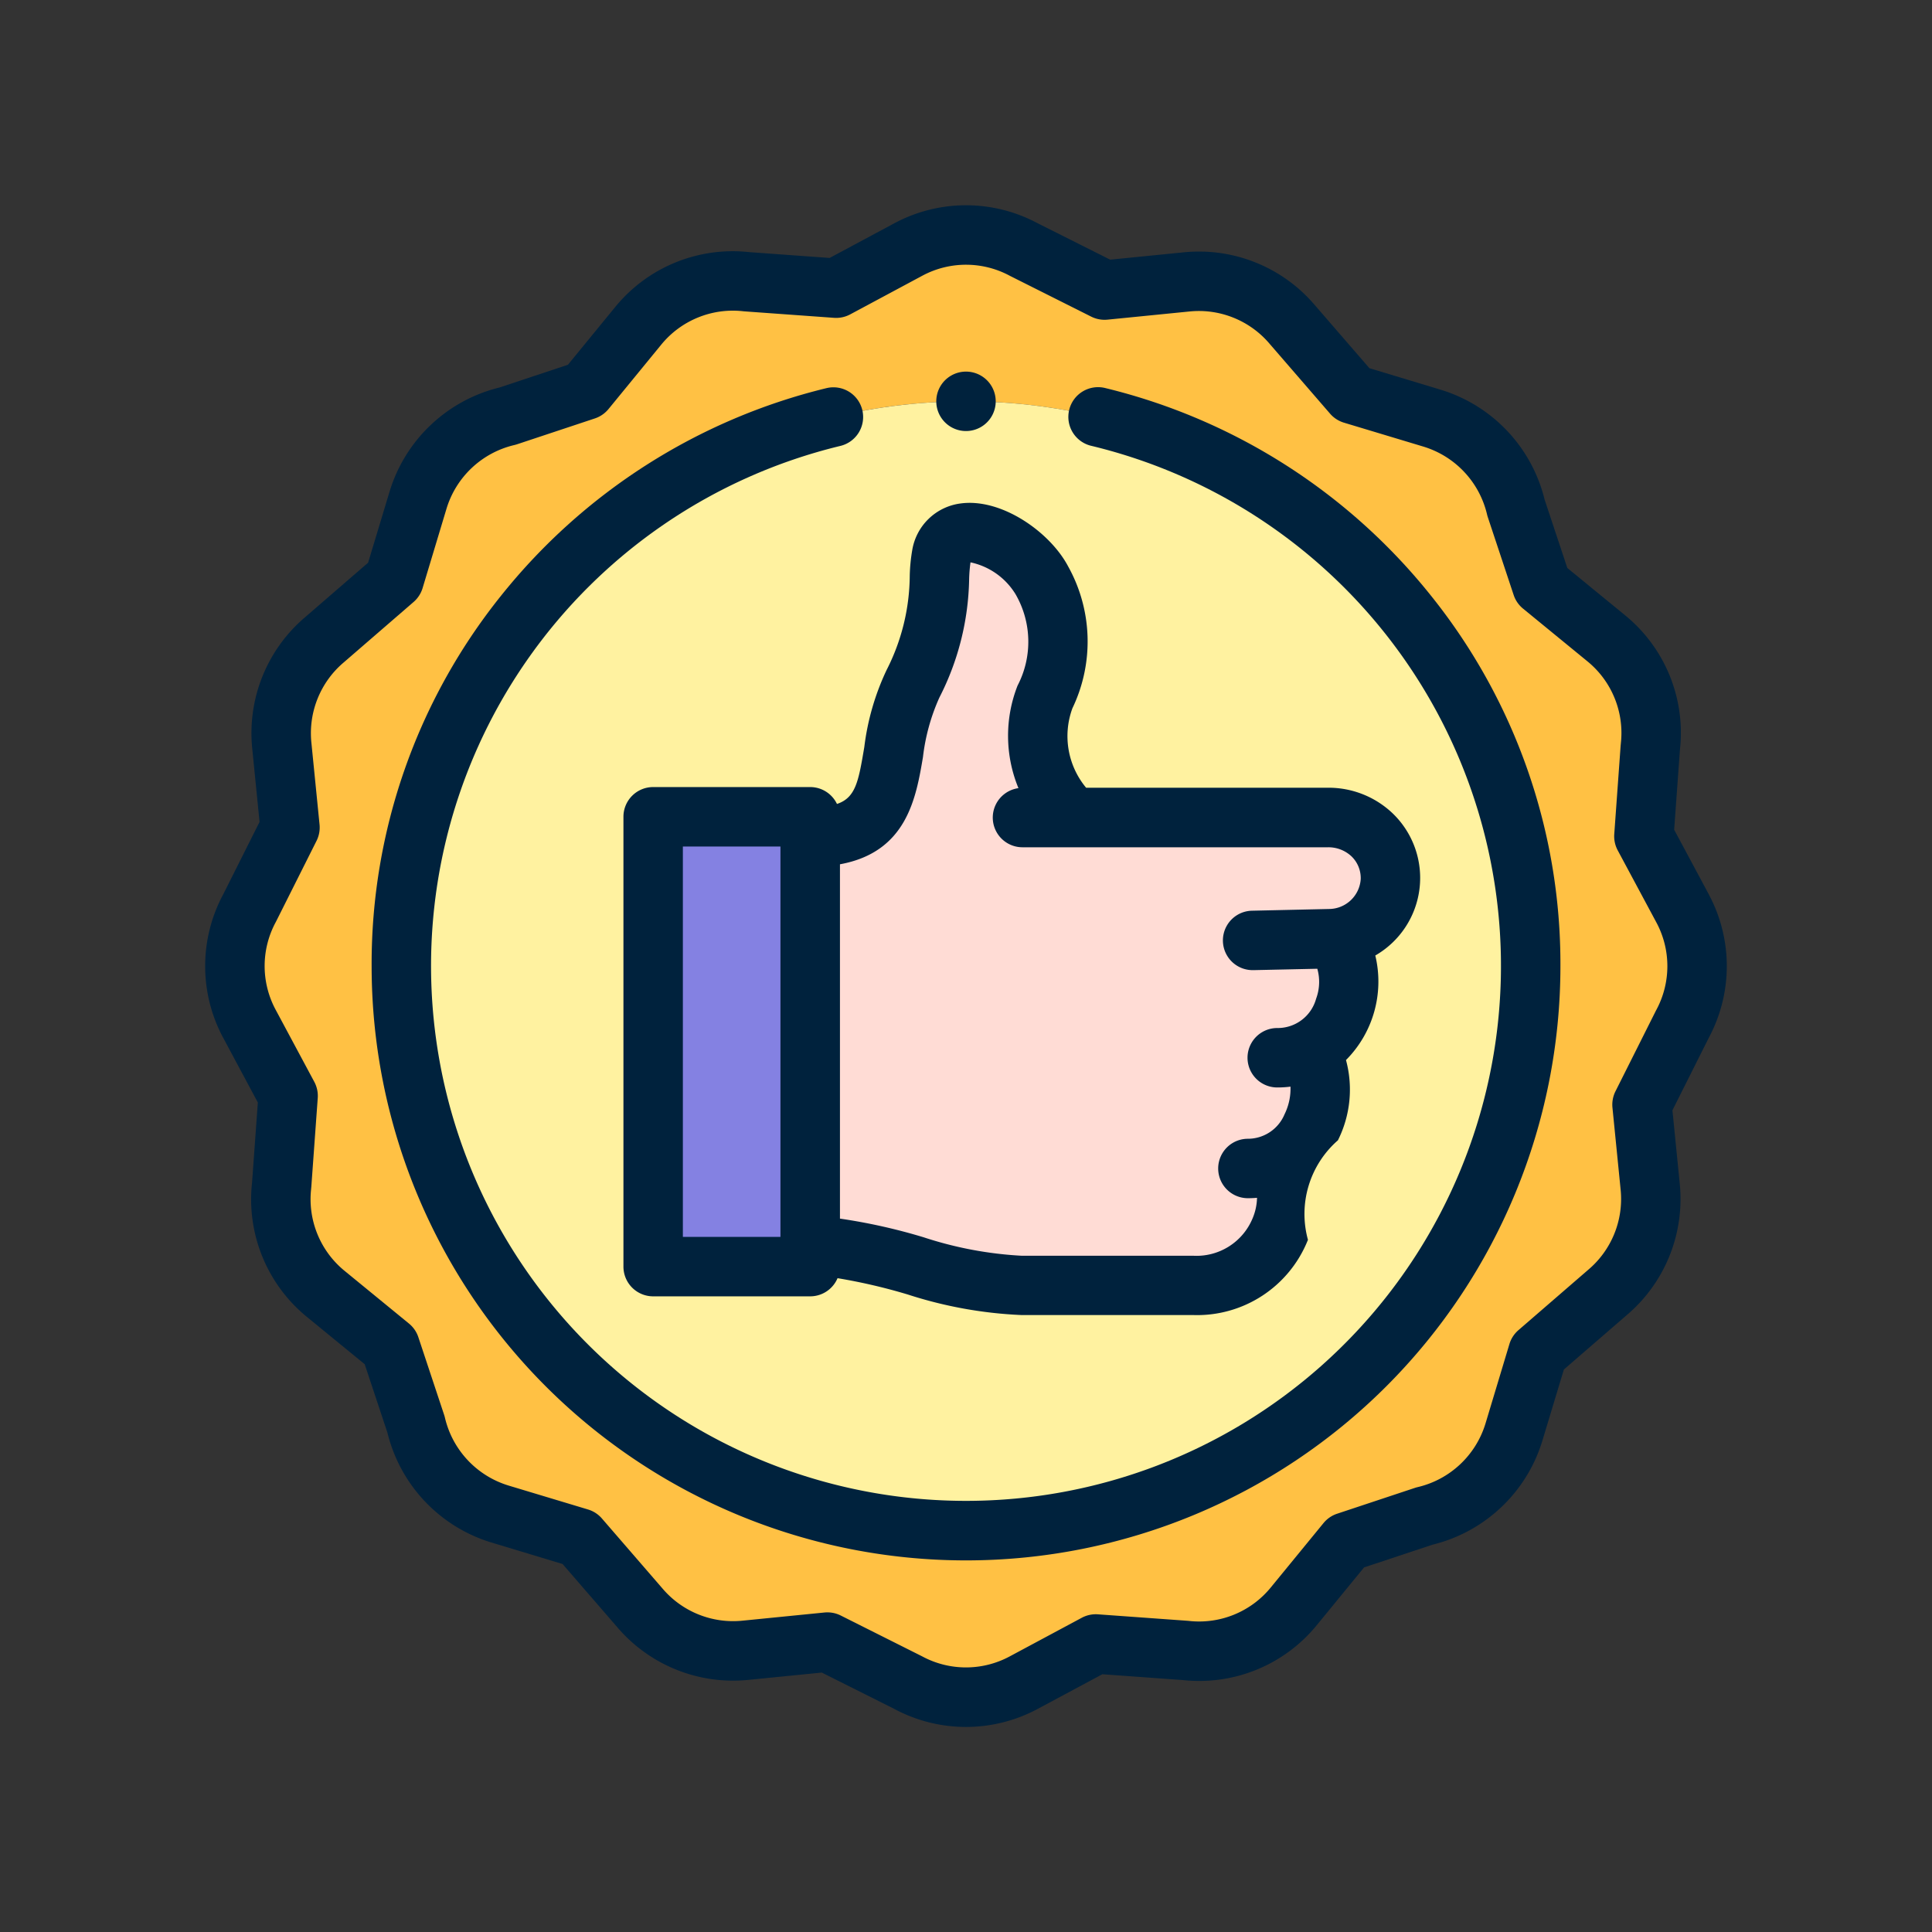 <svg xmlns="http://www.w3.org/2000/svg" width="113" height="113" viewBox="0 0 113 113">
  <rect x="0" y="0" width="113" height="113" fill="#333333" stroke="none"/>
  <g id="Grupo_18008" data-name="Grupo 18008" transform="translate(-630 -5238)">
    <rect id="Rectángulo_4423" data-name="Rectángulo 4423" width="113" height="113" transform="translate(630 5238)" fill="none"/>
    <g id="Grupo_18007" data-name="Grupo 18007" transform="translate(397.008 3960.424)">
      <g id="Grupo_18005" data-name="Grupo 18005" transform="translate(246.731 1291.315)">
        <g id="Grupo_18003" data-name="Grupo 18003">
          <path id="Trazado_28730" data-name="Trazado 28730" d="M256.607,1334.218a33.027,33.027,0,1,1,33.027,33.027,33.027,33.027,0,0,1-33.027-33.027Zm41.132-39.54-4.722-2.368a7.134,7.134,0,0,0-6.743-.012l-4.238,2.272-5.225-.378a7.159,7.159,0,0,0-6.352,2.581l-3.083,3.766-4.549,1.511a7.162,7.162,0,0,0-5.24,4.909l-1.4,4.65-4.081,3.53a7.142,7.142,0,0,0-2.488,6.148l.481,4.826-2.368,4.722a7.134,7.134,0,0,0-.012,6.743l2.272,4.238-.378,5.226a7.156,7.156,0,0,0,2.582,6.351l3.765,3.083,1.511,4.55a7.162,7.162,0,0,0,4.91,5.239l4.649,1.4,3.53,4.081a7.14,7.14,0,0,0,6.149,2.488l4.825-.482,4.722,2.369a7.131,7.131,0,0,0,6.743.012l4.238-2.272,5.226.378a7.157,7.157,0,0,0,6.351-2.581l3.083-3.766,4.55-1.511a7.164,7.164,0,0,0,5.24-4.909l1.4-4.65,4.081-3.53a7.138,7.138,0,0,0,2.487-6.149l-.481-4.826,2.369-4.722a7.133,7.133,0,0,0,.012-6.743l-2.272-4.238.378-5.226a7.156,7.156,0,0,0-2.582-6.351l-3.766-3.083-1.51-4.55a7.163,7.163,0,0,0-4.91-5.239l-4.649-1.4-3.531-4.081a7.138,7.138,0,0,0-6.148-2.488Z" transform="translate(-246.873 -1291.457)" fill="#ffc144" fill-rule="evenodd"/>
          <circle id="Elipse_1109" data-name="Elipse 1109" cx="33.027" cy="33.027" r="33.027" transform="translate(9.734 9.734)" fill="#fff2a0"/>
        </g>
        <g id="Grupo_18004" data-name="Grupo 18004" transform="translate(24.463 17.416)">
          <path id="Trazado_28731" data-name="Trazado 28731" d="M298.638,1326.954A6.544,6.544,0,0,1,297,1319.9a7.281,7.281,0,0,0-.185-6.817c-1.216-2.31-5.314-4.176-5.879-1.4-.254,1.248.162,3.963-1.658,7.45-2.072,3.969-.019,8.962-6.014,8.962v23.944c4.118,0,8.236,2.281,12.354,2.281h10.035c5.12,0,6.5-5.509,4.787-7.152,2.579-1.092,3.371-4.787,1.978-6.576,2.709-1.337,3.024-5.553,1.219-6.552a3.544,3.544,0,1,0-.09-7.087Z" transform="translate(-274.081 -1310.294)" fill="#ffdcd5" fill-rule="evenodd"/>
          <path id="Trazado_28732" data-name="Trazado 28732" d="M282.517,1353.395v-25.128h-9.185v26.311h9.185Z" transform="translate(-273.332 -1311.649)" fill="#8481e2" fill-rule="evenodd"/>
        </g>
      </g>
      <g id="Grupo_18006" data-name="Grupo 18006" transform="translate(244.992 1289.576)">
        <path id="Trazado_28733" data-name="Trazado 28733" d="M298.462,1301.149a1.739,1.739,0,1,0-.815,3.38,31.289,31.289,0,1,1-14.721,0,1.738,1.738,0,1,0-.815-3.379,34.932,34.932,0,0,0-19.014,12.131,34.391,34.391,0,0,0-7.575,21.664,34.765,34.765,0,0,0,69.531,0,34.394,34.394,0,0,0-7.574-21.664A34.937,34.937,0,0,0,298.462,1301.149Z" transform="translate(-245.786 -1290.445)" fill="#00223d"/>
        <path id="Trazado_28734" data-name="Trazado 28734" d="M332.945,1329.9l-2.034-3.795.339-4.69a8.872,8.872,0,0,0-3.212-7.854l-3.376-2.764-1.328-4a8.935,8.935,0,0,0-6.08-6.427l-4.167-1.259-3.192-3.688a8.892,8.892,0,0,0-7.645-3.091l-4.325.431-4.251-2.133a8.867,8.867,0,0,0-8.364,0l-3.794,2.033-4.69-.339a8.872,8.872,0,0,0-7.854,3.212l-2.764,3.376-4,1.328a8.937,8.937,0,0,0-6.428,6.081l-1.258,4.166-3.689,3.192a8.893,8.893,0,0,0-3.091,7.646l.431,4.324-2.133,4.251a8.866,8.866,0,0,0,0,8.364l2.033,3.795-.339,4.69a8.877,8.877,0,0,0,3.212,7.854l3.377,2.764,1.328,4a8.932,8.932,0,0,0,6.08,6.427l4.166,1.259,3.192,3.688a8.9,8.9,0,0,0,7.645,3.092l4.324-.431,4.251,2.132a8.867,8.867,0,0,0,8.364,0l3.794-2.034,4.69.339a8.875,8.875,0,0,0,7.854-3.212l2.764-3.376,4-1.328a8.933,8.933,0,0,0,6.427-6.08l1.259-4.167,3.688-3.191a8.9,8.9,0,0,0,3.092-7.646l-.431-4.324,2.132-4.251a8.871,8.871,0,0,0,0-8.365Zm-3.076,6.742-.022.042-2.369,4.722a1.746,1.746,0,0,0-.176.952l.481,4.823a5.42,5.42,0,0,1-1.9,4.664l-4.081,3.531a1.739,1.739,0,0,0-.526.812l-1.4,4.649a5.449,5.449,0,0,1-3.97,3.719c-.052.012-.1.026-.153.043l-4.55,1.511a1.735,1.735,0,0,0-.8.548l-3.084,3.766a5.408,5.408,0,0,1-4.812,1.955l-.068-.006-5.226-.377a1.737,1.737,0,0,0-.947.2l-4.235,2.27a5.4,5.4,0,0,1-5.1-.01l-.043-.022-4.722-2.369a1.743,1.743,0,0,0-.779-.184q-.086,0-.172.008l-4.824.481a5.422,5.422,0,0,1-4.664-1.9l-3.531-4.081a1.732,1.732,0,0,0-.812-.526l-4.649-1.4a5.451,5.451,0,0,1-3.72-3.97c-.012-.052-.026-.1-.043-.153l-1.51-4.55a1.738,1.738,0,0,0-.549-.8l-3.766-3.083a5.411,5.411,0,0,1-1.955-4.812c0-.023,0-.046.006-.069l.378-5.226a1.736,1.736,0,0,0-.2-.946l-2.27-4.235a5.4,5.4,0,0,1,.009-5.1l.022-.042,2.369-4.722a1.744,1.744,0,0,0,.176-.951l-.481-4.824a5.425,5.425,0,0,1,1.9-4.664l4.081-3.531a1.74,1.74,0,0,0,.527-.812l1.4-4.649a5.448,5.448,0,0,1,3.969-3.719c.052-.012.1-.026.154-.043l4.549-1.511a1.743,1.743,0,0,0,.8-.548l3.084-3.766a5.41,5.41,0,0,1,4.811-1.955l.069.006,5.225.377a1.74,1.74,0,0,0,.947-.2l4.235-2.27a5.4,5.4,0,0,1,5.1.01l.043.022,4.722,2.369a1.744,1.744,0,0,0,.951.176l4.824-.481a5.422,5.422,0,0,1,4.664,1.9l3.531,4.081a1.736,1.736,0,0,0,.812.526l4.649,1.4a5.451,5.451,0,0,1,3.72,3.97c.012.052.026.1.043.153l1.511,4.55a1.729,1.729,0,0,0,.548.8l3.766,3.084a5.409,5.409,0,0,1,1.956,4.812c0,.023,0,.045-.007.068l-.377,5.226a1.745,1.745,0,0,0,.2.947l2.271,4.235a5.4,5.4,0,0,1-.01,5.1Z" transform="translate(-244.992 -1289.576)" fill="#00223d"/>
        <path id="Trazado_28735" data-name="Trazado 28735" d="M283.944,1326.026a1.736,1.736,0,0,0-1.569-.995H273.19a1.738,1.738,0,0,0-1.738,1.738v26.311a1.738,1.738,0,0,0,1.738,1.738h9.185a1.738,1.738,0,0,0,1.6-1.062,33.036,33.036,0,0,1,4.112.956,24.98,24.98,0,0,0,6.641,1.2h10.035a6.973,6.973,0,0,0,6.725-4.4,5.719,5.719,0,0,1,1.753-5.82,6.621,6.621,0,0,0,.472-4.694,6.509,6.509,0,0,0,1.714-6.115,5.236,5.236,0,0,0,1-8.329,5.437,5.437,0,0,0-3.77-1.484H298.513a4.723,4.723,0,0,1-.8-4.65,9.025,9.025,0,0,0-.251-8.295c-1.061-2.015-3.916-4.02-6.314-3.678a3.291,3.291,0,0,0-2.807,2.741,10.151,10.151,0,0,0-.143,1.479,12.282,12.282,0,0,1-1.352,5.514,14.65,14.65,0,0,0-1.306,4.511c-.338,2-.5,2.96-1.6,3.328Zm-9.016,2.482h5.707v22.834h-5.707Zm14.043-5.229a11.751,11.751,0,0,1,.96-3.483,15.763,15.763,0,0,0,1.741-6.943,8.589,8.589,0,0,1,.079-.965v0a4.073,4.073,0,0,1,2.637,1.867,5.55,5.55,0,0,1,.117,5.34,8.021,8.021,0,0,0,.051,6,1.737,1.737,0,0,0,.24,3.458h17.861a1.972,1.972,0,0,1,1.373.526,1.768,1.768,0,0,1,.545,1.324,1.871,1.871,0,0,1-1.867,1.76l-4.474.1a1.738,1.738,0,0,0,.037,3.476h.039l3.726-.081a2.822,2.822,0,0,1-.071,1.754,2.327,2.327,0,0,1-2.273,1.713,1.738,1.738,0,1,0,0,3.476,6.1,6.1,0,0,0,.775-.048,3.4,3.4,0,0,1-.349,1.62,2.325,2.325,0,0,1-2.142,1.429,1.738,1.738,0,0,0,0,3.476c.179,0,.358-.007.534-.023a3.285,3.285,0,0,1-.262,1.207,3.549,3.549,0,0,1-3.483,2.181H294.729a22.067,22.067,0,0,1-5.713-1.077,33.492,33.492,0,0,0-4.9-1.094v-20.724C288.027,1328.835,288.566,1325.667,288.971,1323.278Z" transform="translate(-246.988 -1290.997)" fill="#00223d"/>
        <path id="Trazado_28736" data-name="Trazado 28736" d="M292.98,1303.581a1.738,1.738,0,1,0,0-3.476h0a1.738,1.738,0,0,0,0,3.476Z" transform="translate(-248.48 -1290.37)" fill="#00223d"/>
      </g>
    </g>
  </g>
</svg>
